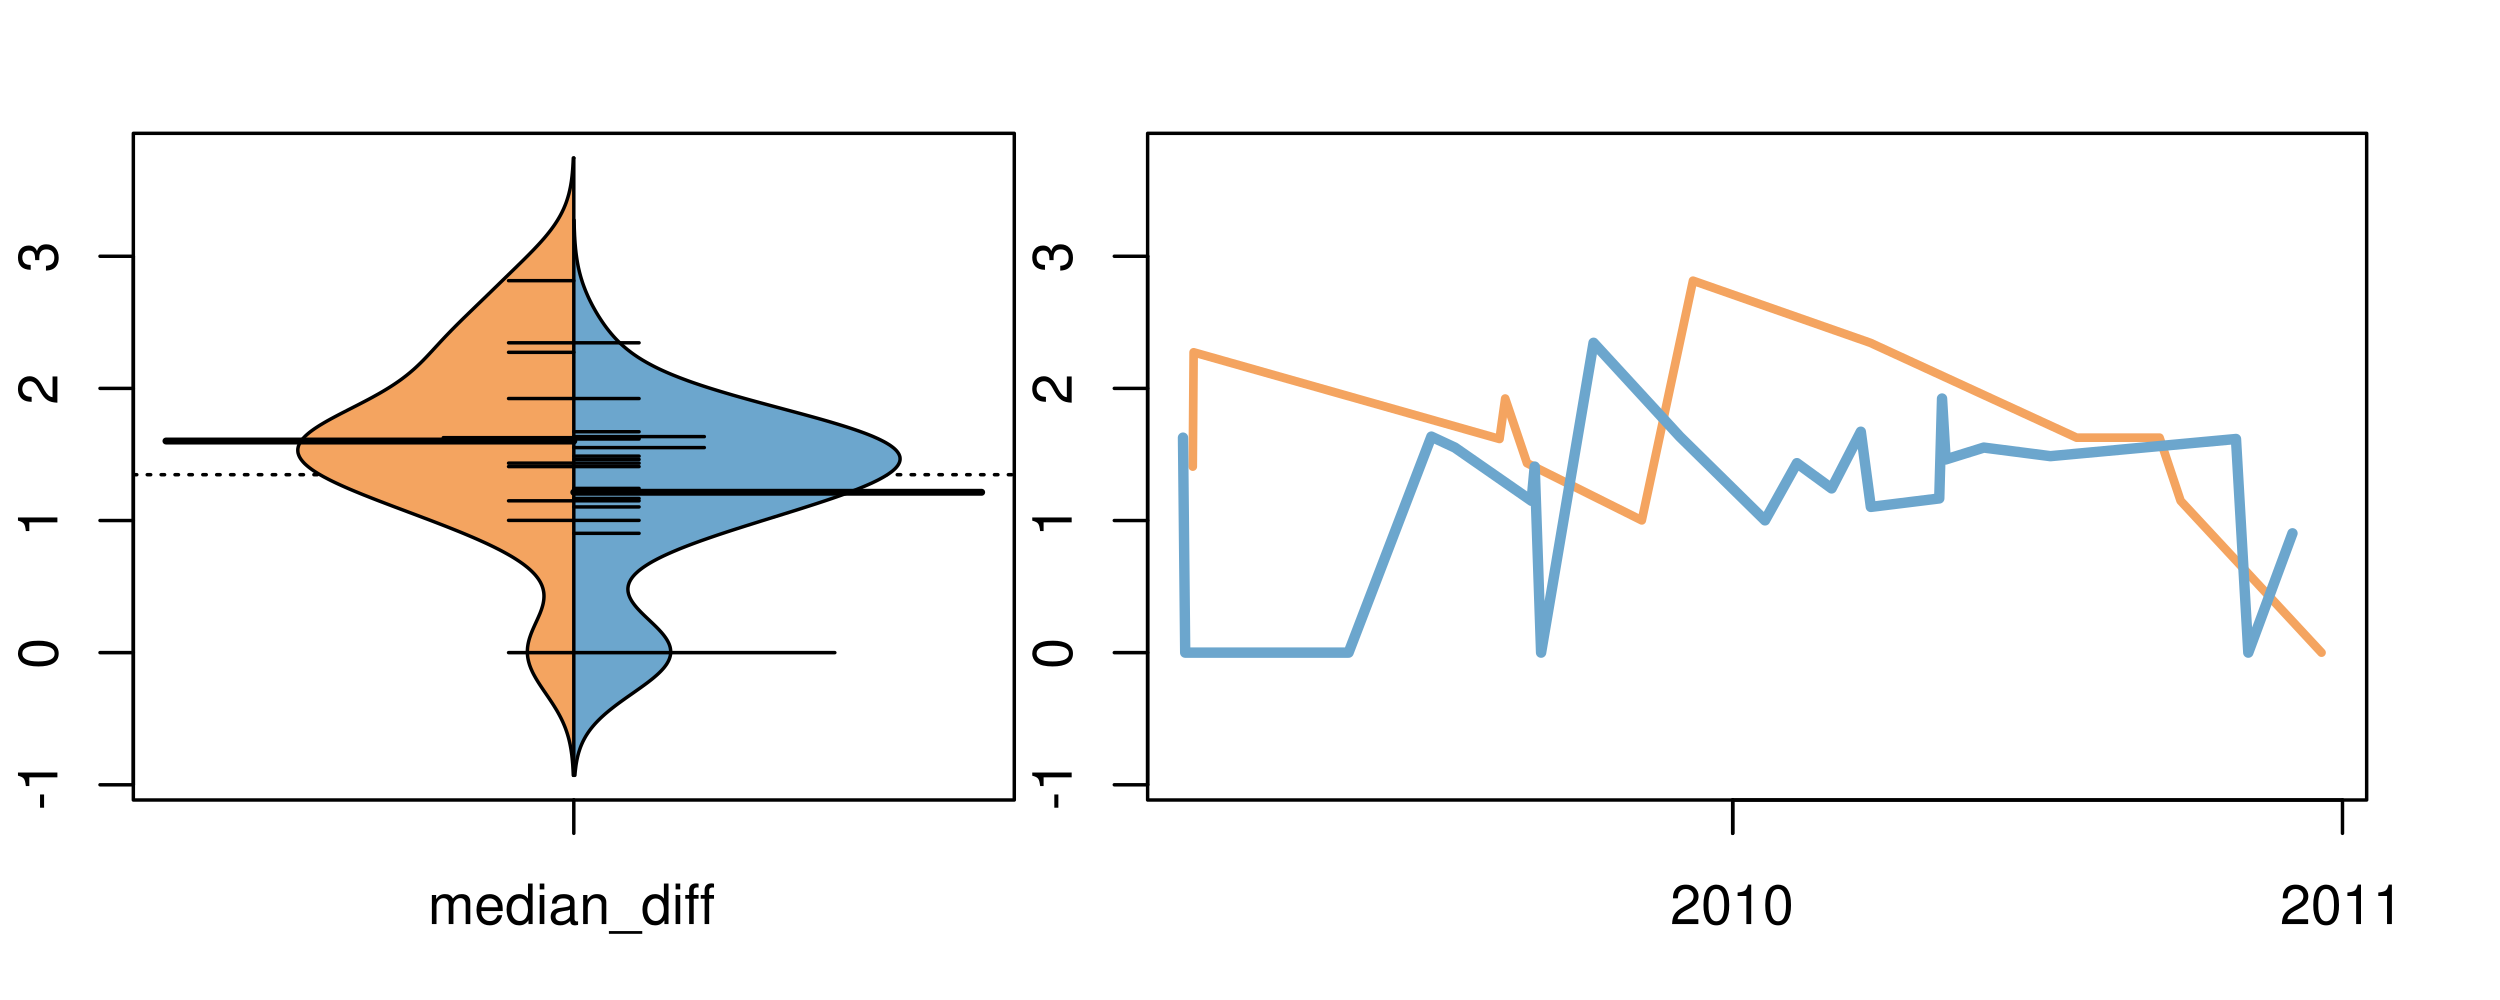 <?xml version="1.0" encoding="UTF-8"?>
<svg xmlns="http://www.w3.org/2000/svg" xmlns:xlink="http://www.w3.org/1999/xlink" width="540pt" height="216pt" viewBox="0 0 540 216" version="1.1">
<defs>
<g>
<symbol overflow="visible" id="glyph0-0">
<path style="stroke:none;" d="M -3.75 -3.406 L -3.75 -0.547 L -2.875 -0.547 L -2.875 -3.406 Z M -3.75 -3.406 "/>
</symbol>
<symbol overflow="visible" id="glyph0-1">
<path style="stroke:none;" d="M -6.062 -3.109 L 0 -3.109 L 0 -4.156 L -8.516 -4.156 L -8.516 -3.469 C -7.203 -3.094 -7.016 -2.859 -6.812 -1.219 L -6.062 -1.219 Z M -6.062 -3.109 "/>
</symbol>
<symbol overflow="visible" id="glyph0-2">
<path style="stroke:none;" d="M -8.516 -3.297 C -8.516 -2.516 -8.156 -1.781 -7.578 -1.344 C -6.828 -0.797 -5.688 -0.516 -4.109 -0.516 C -1.25 -0.516 0.281 -1.469 0.281 -3.297 C 0.281 -5.094 -1.25 -6.078 -4.047 -6.078 C -5.703 -6.078 -6.797 -5.812 -7.578 -5.25 C -8.172 -4.812 -8.516 -4.109 -8.516 -3.297 Z M -7.578 -3.297 C -7.578 -4.438 -6.422 -5 -4.141 -5 C -1.734 -5 -0.594 -4.453 -0.594 -3.281 C -0.594 -2.156 -1.781 -1.594 -4.109 -1.594 C -6.438 -1.594 -7.578 -2.156 -7.578 -3.297 Z M -7.578 -3.297 "/>
</symbol>
<symbol overflow="visible" id="glyph0-3">
<path style="stroke:none;" d="M -1.047 -6.078 L -1.047 -1.594 C -1.734 -1.703 -2.188 -2.094 -2.797 -3.125 L -3.438 -4.328 C -4.094 -5.516 -4.969 -6.125 -6.016 -6.125 C -6.719 -6.125 -7.375 -5.844 -7.844 -5.344 C -8.297 -4.844 -8.516 -4.219 -8.516 -3.406 C -8.516 -2.328 -8.125 -1.531 -7.406 -1.062 C -6.953 -0.75 -6.422 -0.625 -5.562 -0.594 L -5.562 -1.656 C -6.125 -1.688 -6.484 -1.766 -6.75 -1.906 C -7.266 -2.188 -7.578 -2.734 -7.578 -3.375 C -7.578 -4.328 -6.906 -5.047 -5.984 -5.047 C -5.312 -5.047 -4.734 -4.656 -4.312 -3.906 L -3.688 -2.797 C -2.672 -1.016 -1.875 -0.5 0 -0.406 L 0 -6.078 Z M -1.047 -6.078 "/>
</symbol>
<symbol overflow="visible" id="glyph0-4">
<path style="stroke:none;" d="M -3.906 -2.656 L -3.906 -3.234 C -3.906 -4.391 -3.391 -4.984 -2.359 -4.984 C -1.297 -4.984 -0.656 -4.328 -0.656 -3.234 C -0.656 -2.078 -1.234 -1.516 -2.469 -1.438 L -2.469 -0.391 C -1.781 -0.438 -1.344 -0.547 -0.953 -0.75 C -0.141 -1.188 0.281 -2.031 0.281 -3.188 C 0.281 -4.938 -0.766 -6.078 -2.375 -6.078 C -3.453 -6.078 -4.062 -5.656 -4.406 -4.625 C -4.719 -5.422 -5.312 -5.812 -6.172 -5.812 C -7.625 -5.812 -8.516 -4.844 -8.516 -3.234 C -8.516 -1.516 -7.578 -0.594 -5.766 -0.562 L -5.766 -1.625 C -6.281 -1.625 -6.562 -1.688 -6.828 -1.812 C -7.297 -2.047 -7.578 -2.578 -7.578 -3.234 C -7.578 -4.172 -7.031 -4.734 -6.125 -4.734 C -5.531 -4.734 -5.172 -4.531 -4.984 -4.062 C -4.859 -3.766 -4.812 -3.391 -4.797 -2.656 Z M -3.906 -2.656 "/>
</symbol>
<symbol overflow="visible" id="glyph0-5">
<path style="stroke:none;" d="M -8.75 -5.938 L -8.75 -4.938 L -5.5 -4.938 C -6.125 -4.531 -6.469 -3.859 -6.469 -3.016 C -6.469 -1.375 -5.156 -0.312 -3.156 -0.312 C -1.031 -0.312 0.281 -1.359 0.281 -3.047 C 0.281 -3.906 -0.047 -4.516 -0.828 -5.047 L 0 -5.047 L 0 -5.938 Z M -5.531 -3.188 C -5.531 -4.266 -4.578 -4.938 -3.078 -4.938 C -1.625 -4.938 -0.656 -4.25 -0.656 -3.188 C -0.656 -2.094 -1.625 -1.359 -3.094 -1.359 C -4.562 -1.359 -5.531 -2.094 -5.531 -3.188 Z M -5.531 -3.188 "/>
</symbol>
<symbol overflow="visible" id="glyph0-6">
<path style="stroke:none;" d="M -6.281 -3.094 L -6.281 -2.047 L -7.266 -2.047 C -7.688 -2.047 -7.906 -2.297 -7.906 -2.75 C -7.906 -2.828 -7.906 -2.875 -7.891 -3.094 L -8.719 -3.094 C -8.766 -2.875 -8.781 -2.734 -8.781 -2.531 C -8.781 -1.609 -8.25 -1.062 -7.359 -1.062 L -6.281 -1.062 L -6.281 -0.219 L -5.469 -0.219 L -5.469 -1.062 L 0 -1.062 L 0 -2.047 L -5.469 -2.047 L -5.469 -3.094 Z M -6.281 -3.094 "/>
</symbol>
<symbol overflow="visible" id="glyph0-7">
<path style="stroke:none;" d="M 1.516 -6.938 L 1.516 0.266 L 2.109 0.266 L 2.109 -6.938 Z M 1.516 -6.938 "/>
</symbol>
<symbol overflow="visible" id="glyph0-8">
<path style="stroke:none;" d="M -6.469 -3.266 C -6.469 -1.5 -5.203 -0.438 -3.094 -0.438 C -0.984 -0.438 0.281 -1.484 0.281 -3.281 C 0.281 -5.047 -0.984 -6.125 -3.047 -6.125 C -5.219 -6.125 -6.469 -5.078 -6.469 -3.266 Z M -5.547 -3.281 C -5.547 -4.406 -4.625 -5.078 -3.062 -5.078 C -1.578 -5.078 -0.641 -4.375 -0.641 -3.281 C -0.641 -2.156 -1.578 -1.469 -3.094 -1.469 C -4.609 -1.469 -5.547 -2.156 -5.547 -3.281 Z M -5.547 -3.281 "/>
</symbol>
<symbol overflow="visible" id="glyph0-9">
<path style="stroke:none;" d="M -8.75 -1.828 L -8.75 -0.812 L 0 -0.812 L 0 -1.828 Z M -8.75 -1.828 "/>
</symbol>
<symbol overflow="visible" id="glyph0-10">
<path style="stroke:none;" d="M -1.25 -2.297 L -1.25 -1.047 L 0 -1.047 L 0 -2.297 Z M -1.25 -2.297 "/>
</symbol>
<symbol overflow="visible" id="glyph0-11">
<path style="stroke:none;" d="M 0 -3.422 L -6.281 -5.828 L -6.281 -4.703 L -1.188 -2.922 L -6.281 -1.25 L -6.281 -0.125 L 0 -2.328 Z M 0 -3.422 "/>
</symbol>
<symbol overflow="visible" id="glyph0-12">
<path style="stroke:none;" d="M -0.594 -6.422 C -0.562 -6.312 -0.562 -6.266 -0.562 -6.203 C -0.562 -5.859 -0.75 -5.656 -1.062 -5.656 L -4.75 -5.656 C -5.875 -5.656 -6.469 -4.844 -6.469 -3.297 C -6.469 -2.391 -6.203 -1.625 -5.734 -1.219 C -5.406 -0.922 -5.047 -0.797 -4.422 -0.781 L -4.422 -1.781 C -5.203 -1.875 -5.547 -2.328 -5.547 -3.266 C -5.547 -4.156 -5.203 -4.672 -4.609 -4.672 L -4.344 -4.672 C -3.922 -4.672 -3.75 -4.422 -3.641 -3.625 C -3.469 -2.203 -3.422 -1.984 -3.266 -1.609 C -2.969 -0.875 -2.406 -0.5 -1.578 -0.5 C -0.438 -0.5 0.281 -1.297 0.281 -2.562 C 0.281 -3.359 0 -4 -0.641 -4.703 C -0.016 -4.781 0.281 -5.094 0.281 -5.734 C 0.281 -5.938 0.25 -6.094 0.172 -6.422 Z M -1.984 -4.672 C -1.641 -4.672 -1.438 -4.578 -1.156 -4.266 C -0.797 -3.859 -0.594 -3.375 -0.594 -2.781 C -0.594 -2 -0.969 -1.547 -1.609 -1.547 C -2.266 -1.547 -2.609 -1.984 -2.766 -3.062 C -2.906 -4.109 -2.953 -4.328 -3.109 -4.672 Z M -1.984 -4.672 "/>
</symbol>
<symbol overflow="visible" id="glyph0-13">
<path style="stroke:none;" d="M 0 -5.781 L -6.281 -5.781 L -6.281 -4.781 L -2.719 -4.781 C -1.438 -4.781 -0.594 -4.109 -0.594 -3.078 C -0.594 -2.281 -1.078 -1.781 -1.844 -1.781 L -6.281 -1.781 L -6.281 -0.781 L -1.438 -0.781 C -0.391 -0.781 0.281 -1.562 0.281 -2.781 C 0.281 -3.703 -0.047 -4.297 -0.875 -4.891 L 0 -4.891 Z M 0 -5.781 "/>
</symbol>
<symbol overflow="visible" id="glyph0-14">
<path style="stroke:none;" d="M -2.812 -6.156 C -3.766 -6.156 -4.344 -6.078 -4.812 -5.906 C -5.844 -5.5 -6.469 -4.531 -6.469 -3.359 C -6.469 -1.609 -5.125 -0.484 -3.062 -0.484 C -1 -0.484 0.281 -1.578 0.281 -3.344 C 0.281 -4.781 -0.547 -5.766 -1.906 -6.031 L -1.906 -5.016 C -1.078 -4.734 -0.641 -4.172 -0.641 -3.375 C -0.641 -2.734 -0.938 -2.203 -1.469 -1.859 C -1.828 -1.625 -2.188 -1.531 -2.812 -1.531 Z M -3.625 -1.547 C -4.781 -1.625 -5.547 -2.344 -5.547 -3.344 C -5.547 -4.328 -4.734 -5.094 -3.703 -5.094 C -3.672 -5.094 -3.641 -5.094 -3.625 -5.078 Z M -3.625 -1.547 "/>
</symbol>
<symbol overflow="visible" id="glyph1-0">
<path style="stroke:none;" d="M 0.844 -6.281 L 0.844 0 L 1.844 0 L 1.844 -3.953 C 1.844 -4.859 2.516 -5.594 3.328 -5.594 C 4.062 -5.594 4.484 -5.141 4.484 -4.328 L 4.484 0 L 5.5 0 L 5.5 -3.953 C 5.5 -4.859 6.156 -5.594 6.969 -5.594 C 7.703 -5.594 8.141 -5.125 8.141 -4.328 L 8.141 0 L 9.141 0 L 9.141 -4.719 C 9.141 -5.844 8.5 -6.469 7.312 -6.469 C 6.484 -6.469 5.969 -6.219 5.391 -5.516 C 5.016 -6.188 4.516 -6.469 3.703 -6.469 C 2.859 -6.469 2.297 -6.156 1.766 -5.406 L 1.766 -6.281 Z M 0.844 -6.281 "/>
</symbol>
<symbol overflow="visible" id="glyph1-1">
<path style="stroke:none;" d="M 6.156 -2.812 C 6.156 -3.766 6.078 -4.344 5.906 -4.812 C 5.5 -5.844 4.531 -6.469 3.359 -6.469 C 1.609 -6.469 0.484 -5.125 0.484 -3.062 C 0.484 -1 1.578 0.281 3.344 0.281 C 4.781 0.281 5.766 -0.547 6.031 -1.906 L 5.016 -1.906 C 4.734 -1.078 4.172 -0.641 3.375 -0.641 C 2.734 -0.641 2.203 -0.938 1.859 -1.469 C 1.625 -1.828 1.531 -2.188 1.531 -2.812 Z M 1.547 -3.625 C 1.625 -4.781 2.344 -5.547 3.344 -5.547 C 4.328 -5.547 5.094 -4.734 5.094 -3.703 C 5.094 -3.672 5.094 -3.641 5.078 -3.625 Z M 1.547 -3.625 "/>
</symbol>
<symbol overflow="visible" id="glyph1-2">
<path style="stroke:none;" d="M 5.938 -8.75 L 4.938 -8.75 L 4.938 -5.5 C 4.531 -6.125 3.859 -6.469 3.016 -6.469 C 1.375 -6.469 0.312 -5.156 0.312 -3.156 C 0.312 -1.031 1.359 0.281 3.047 0.281 C 3.906 0.281 4.516 -0.047 5.047 -0.828 L 5.047 0 L 5.938 0 Z M 3.188 -5.531 C 4.266 -5.531 4.938 -4.578 4.938 -3.078 C 4.938 -1.625 4.25 -0.656 3.188 -0.656 C 2.094 -0.656 1.359 -1.625 1.359 -3.094 C 1.359 -4.562 2.094 -5.531 3.188 -5.531 Z M 3.188 -5.531 "/>
</symbol>
<symbol overflow="visible" id="glyph1-3">
<path style="stroke:none;" d="M 1.797 -6.281 L 0.797 -6.281 L 0.797 0 L 1.797 0 Z M 1.797 -8.75 L 0.797 -8.75 L 0.797 -7.484 L 1.797 -7.484 Z M 1.797 -8.75 "/>
</symbol>
<symbol overflow="visible" id="glyph1-4">
<path style="stroke:none;" d="M 6.422 -0.594 C 6.312 -0.562 6.266 -0.562 6.203 -0.562 C 5.859 -0.562 5.656 -0.75 5.656 -1.062 L 5.656 -4.75 C 5.656 -5.875 4.844 -6.469 3.297 -6.469 C 2.391 -6.469 1.625 -6.203 1.219 -5.734 C 0.922 -5.406 0.797 -5.047 0.781 -4.422 L 1.781 -4.422 C 1.875 -5.203 2.328 -5.547 3.266 -5.547 C 4.156 -5.547 4.672 -5.203 4.672 -4.609 L 4.672 -4.344 C 4.672 -3.922 4.422 -3.75 3.625 -3.641 C 2.203 -3.469 1.984 -3.422 1.609 -3.266 C 0.875 -2.969 0.5 -2.406 0.5 -1.578 C 0.5 -0.438 1.297 0.281 2.562 0.281 C 3.359 0.281 4 0 4.703 -0.641 C 4.781 -0.016 5.094 0.281 5.734 0.281 C 5.938 0.281 6.094 0.25 6.422 0.172 Z M 4.672 -1.984 C 4.672 -1.641 4.578 -1.438 4.266 -1.156 C 3.859 -0.797 3.375 -0.594 2.781 -0.594 C 2 -0.594 1.547 -0.969 1.547 -1.609 C 1.547 -2.266 1.984 -2.609 3.062 -2.766 C 4.109 -2.906 4.328 -2.953 4.672 -3.109 Z M 4.672 -1.984 "/>
</symbol>
<symbol overflow="visible" id="glyph1-5">
<path style="stroke:none;" d="M 0.844 -6.281 L 0.844 0 L 1.844 0 L 1.844 -3.469 C 1.844 -4.75 2.516 -5.594 3.547 -5.594 C 4.344 -5.594 4.844 -5.109 4.844 -4.359 L 4.844 0 L 5.844 0 L 5.844 -4.75 C 5.844 -5.797 5.062 -6.469 3.859 -6.469 C 2.922 -6.469 2.312 -6.109 1.766 -5.234 L 1.766 -6.281 Z M 0.844 -6.281 "/>
</symbol>
<symbol overflow="visible" id="glyph1-6">
<path style="stroke:none;" d="M 6.938 1.516 L -0.266 1.516 L -0.266 2.109 L 6.938 2.109 Z M 6.938 1.516 "/>
</symbol>
<symbol overflow="visible" id="glyph1-7">
<path style="stroke:none;" d="M 3.094 -6.281 L 2.047 -6.281 L 2.047 -7.266 C 2.047 -7.688 2.297 -7.906 2.75 -7.906 C 2.828 -7.906 2.875 -7.906 3.094 -7.891 L 3.094 -8.719 C 2.875 -8.766 2.734 -8.781 2.531 -8.781 C 1.609 -8.781 1.062 -8.25 1.062 -7.359 L 1.062 -6.281 L 0.219 -6.281 L 0.219 -5.469 L 1.062 -5.469 L 1.062 0 L 2.047 0 L 2.047 -5.469 L 3.094 -5.469 Z M 3.094 -6.281 "/>
</symbol>
<symbol overflow="visible" id="glyph1-8">
<path style="stroke:none;" d="M 6.078 -1.047 L 1.594 -1.047 C 1.703 -1.734 2.094 -2.188 3.125 -2.797 L 4.328 -3.438 C 5.516 -4.094 6.125 -4.969 6.125 -6.016 C 6.125 -6.719 5.844 -7.375 5.344 -7.844 C 4.844 -8.297 4.219 -8.516 3.406 -8.516 C 2.328 -8.516 1.531 -8.125 1.062 -7.406 C 0.75 -6.953 0.625 -6.422 0.594 -5.562 L 1.656 -5.562 C 1.688 -6.125 1.766 -6.484 1.906 -6.75 C 2.188 -7.266 2.734 -7.578 3.375 -7.578 C 4.328 -7.578 5.047 -6.906 5.047 -5.984 C 5.047 -5.312 4.656 -4.734 3.906 -4.312 L 2.797 -3.688 C 1.016 -2.672 0.5 -1.875 0.406 0 L 6.078 0 Z M 6.078 -1.047 "/>
</symbol>
<symbol overflow="visible" id="glyph1-9">
<path style="stroke:none;" d="M 3.297 -8.516 C 2.516 -8.516 1.781 -8.156 1.344 -7.578 C 0.797 -6.828 0.516 -5.688 0.516 -4.109 C 0.516 -1.25 1.469 0.281 3.297 0.281 C 5.094 0.281 6.078 -1.25 6.078 -4.047 C 6.078 -5.703 5.812 -6.797 5.25 -7.578 C 4.812 -8.172 4.109 -8.516 3.297 -8.516 Z M 3.297 -7.578 C 4.438 -7.578 5 -6.422 5 -4.141 C 5 -1.734 4.453 -0.594 3.281 -0.594 C 2.156 -0.594 1.594 -1.781 1.594 -4.109 C 1.594 -6.438 2.156 -7.578 3.297 -7.578 Z M 3.297 -7.578 "/>
</symbol>
<symbol overflow="visible" id="glyph1-10">
<path style="stroke:none;" d="M 3.109 -6.062 L 3.109 0 L 4.156 0 L 4.156 -8.516 L 3.469 -8.516 C 3.094 -7.203 2.859 -7.016 1.219 -6.812 L 1.219 -6.062 Z M 3.109 -6.062 "/>
</symbol>
</g>
<clipPath id="clip1">
  <path d="M 28.801 28.801 L 220.086 28.801 L 220.086 173.801 L 28.801 173.801 Z M 28.801 28.801 "/>
</clipPath>
<clipPath id="clip2">
  <path d="M 247.887 28.801 L 512.199 28.801 L 512.199 173.801 L 247.887 173.801 Z M 247.887 28.801 "/>
</clipPath>
<clipPath id="clip3">
  <path d="M 233.484 14.398 L 526.598 14.398 L 526.598 188.199 L 233.484 188.199 Z M 233.484 14.398 "/>
</clipPath>
<clipPath id="clip4">
  <path d="M 247.887 28.801 L 512.199 28.801 L 512.199 173.801 L 247.887 173.801 Z M 247.887 28.801 "/>
</clipPath>
</defs>
<g id="surface1101">
<path style="fill:none;stroke-width:0.75;stroke-linecap:round;stroke-linejoin:round;stroke:rgb(0%,0%,0%);stroke-opacity:1;stroke-miterlimit:10;" d="M 28.801 172.801 L 219.086 172.801 L 219.086 28.801 L 28.801 28.801 L 28.801 172.801 "/>
<path style="fill:none;stroke-width:0.75;stroke-linecap:round;stroke-linejoin:round;stroke:rgb(0%,0%,0%);stroke-opacity:1;stroke-miterlimit:10;" d="M 28.801 169.512 L 28.801 55.348 "/>
<path style="fill:none;stroke-width:0.75;stroke-linecap:round;stroke-linejoin:round;stroke:rgb(0%,0%,0%);stroke-opacity:1;stroke-miterlimit:10;" d="M 28.801 169.512 L 21.602 169.512 "/>
<path style="fill:none;stroke-width:0.75;stroke-linecap:round;stroke-linejoin:round;stroke:rgb(0%,0%,0%);stroke-opacity:1;stroke-miterlimit:10;" d="M 28.801 140.969 L 21.602 140.969 "/>
<path style="fill:none;stroke-width:0.75;stroke-linecap:round;stroke-linejoin:round;stroke:rgb(0%,0%,0%);stroke-opacity:1;stroke-miterlimit:10;" d="M 28.801 112.43 L 21.602 112.43 "/>
<path style="fill:none;stroke-width:0.75;stroke-linecap:round;stroke-linejoin:round;stroke:rgb(0%,0%,0%);stroke-opacity:1;stroke-miterlimit:10;" d="M 28.801 83.891 L 21.602 83.891 "/>
<path style="fill:none;stroke-width:0.75;stroke-linecap:round;stroke-linejoin:round;stroke:rgb(0%,0%,0%);stroke-opacity:1;stroke-miterlimit:10;" d="M 28.801 55.348 L 21.602 55.348 "/>
<g style="fill:rgb(0%,0%,0%);fill-opacity:1;">
  <use xlink:href="#glyph0-0" x="12.396" y="175.012"/>
  <use xlink:href="#glyph0-1" x="12.396" y="171.016"/>
</g>
<g style="fill:rgb(0%,0%,0%);fill-opacity:1;">
  <use xlink:href="#glyph0-2" x="12.396" y="144.469"/>
</g>
<g style="fill:rgb(0%,0%,0%);fill-opacity:1;">
  <use xlink:href="#glyph0-1" x="12.396" y="115.93"/>
</g>
<g style="fill:rgb(0%,0%,0%);fill-opacity:1;">
  <use xlink:href="#glyph0-3" x="12.396" y="87.391"/>
</g>
<g style="fill:rgb(0%,0%,0%);fill-opacity:1;">
  <use xlink:href="#glyph0-4" x="12.396" y="58.848"/>
</g>
<path style="fill:none;stroke-width:0.75;stroke-linecap:round;stroke-linejoin:round;stroke:rgb(0%,0%,0%);stroke-opacity:1;stroke-miterlimit:10;" d="M 123.941 172.801 L 123.941 172.801 "/>
<path style="fill:none;stroke-width:0.75;stroke-linecap:round;stroke-linejoin:round;stroke:rgb(0%,0%,0%);stroke-opacity:1;stroke-miterlimit:10;" d="M 123.941 172.801 L 123.941 180 "/>
<g style="fill:rgb(0%,0%,0%);fill-opacity:1;">
  <use xlink:href="#glyph1-0" x="92.441" y="199.596"/>
  <use xlink:href="#glyph1-1" x="102.438" y="199.596"/>
  <use xlink:href="#glyph1-2" x="109.109" y="199.596"/>
  <use xlink:href="#glyph1-3" x="115.781" y="199.596"/>
  <use xlink:href="#glyph1-4" x="118.445" y="199.596"/>
  <use xlink:href="#glyph1-5" x="125.117" y="199.596"/>
  <use xlink:href="#glyph1-6" x="131.789" y="199.596"/>
  <use xlink:href="#glyph1-2" x="138.461" y="199.596"/>
  <use xlink:href="#glyph1-3" x="145.133" y="199.596"/>
  <use xlink:href="#glyph1-7" x="147.797" y="199.596"/>
  <use xlink:href="#glyph1-7" x="151.133" y="199.596"/>
</g>
<g clip-path="url(#clip1)" clip-rule="nonzero">
<path style="fill:none;stroke-width:0.75;stroke-linecap:round;stroke-linejoin:round;stroke:rgb(0%,0%,0%);stroke-opacity:1;stroke-dasharray:0.75,2.25;stroke-miterlimit:10;" d="M 28.801 102.535 L 219.086 102.535 "/>
<path style=" stroke:none;fill-rule:nonzero;fill:rgb(95.686%,64.314%,37.647%);fill-opacity:1;" d="M 123.941 34.133 L 123.832 34.133 L 123.797 34.918 L 123.785 35.176 L 123.738 35.961 L 123.719 36.223 L 123.703 36.48 L 123.684 36.742 L 123.637 37.266 L 123.613 37.523 L 123.559 38.047 L 123.496 38.57 L 123.461 38.828 L 123.426 39.09 L 123.387 39.352 L 123.301 39.875 L 123.254 40.133 L 123.207 40.395 L 123.043 41.18 L 122.98 41.438 L 122.918 41.699 L 122.852 41.961 L 122.703 42.484 L 122.625 42.742 L 122.543 43.004 L 122.371 43.527 L 122.277 43.789 L 122.18 44.047 L 122.078 44.309 L 121.859 44.832 L 121.746 45.094 L 121.625 45.352 L 121.375 45.875 L 121.102 46.398 L 120.961 46.656 L 120.812 46.918 L 120.66 47.18 L 120.504 47.441 L 120.344 47.703 L 120.176 47.961 L 120.008 48.223 L 119.832 48.484 L 119.652 48.746 L 119.465 49.008 L 119.277 49.266 L 119.086 49.527 L 118.887 49.789 L 118.48 50.312 L 118.27 50.57 L 117.84 51.094 L 117.395 51.617 L 117.164 51.875 L 116.934 52.137 L 116.699 52.398 L 116.461 52.66 L 116.219 52.922 L 115.977 53.18 L 115.484 53.703 L 115.234 53.965 L 114.98 54.227 L 114.727 54.484 L 114.473 54.746 L 114.215 55.008 L 113.172 56.051 L 112.641 56.574 L 112.379 56.832 L 112.109 57.094 L 111.312 57.879 L 111.043 58.137 L 110.777 58.398 L 110.238 58.922 L 109.973 59.184 L 109.703 59.441 L 109.434 59.703 L 109.168 59.965 L 108.629 60.488 L 108.363 60.746 L 107.824 61.27 L 107.559 61.531 L 107.289 61.793 L 107.02 62.051 L 106.754 62.312 L 105.945 63.098 L 105.68 63.355 L 104.602 64.402 L 104.332 64.66 L 103.793 65.184 L 103.52 65.445 L 103.25 65.707 L 102.98 65.965 L 101.902 67.012 L 101.633 67.27 L 100.555 68.316 L 100.289 68.574 L 100.023 68.836 L 99.754 69.098 L 99.492 69.359 L 99.227 69.621 L 98.965 69.879 L 98.441 70.402 L 97.926 70.926 L 97.668 71.184 L 97.41 71.445 L 97.16 71.707 L 96.906 71.969 L 96.656 72.23 L 96.406 72.488 L 96.156 72.75 L 95.664 73.273 L 95.422 73.531 L 95.176 73.793 L 94.934 74.055 L 94.695 74.316 L 94.453 74.578 L 94.211 74.836 L 93.973 75.098 L 93.73 75.359 L 93.492 75.621 L 93.25 75.883 L 93.008 76.141 L 92.766 76.402 L 92.027 77.188 L 91.777 77.445 L 91.523 77.707 L 91.266 77.969 L 91.004 78.23 L 90.738 78.492 L 90.469 78.75 L 90.195 79.012 L 89.918 79.273 L 89.633 79.535 L 89.344 79.797 L 89.043 80.055 L 88.742 80.316 L 88.43 80.578 L 88.109 80.84 L 87.785 81.102 L 87.453 81.359 L 87.109 81.621 L 86.762 81.883 L 86.398 82.145 L 86.031 82.406 L 85.656 82.664 L 85.27 82.926 L 84.875 83.188 L 84.473 83.449 L 84.059 83.711 L 83.641 83.969 L 83.211 84.23 L 82.77 84.492 L 82.324 84.754 L 81.871 85.016 L 81.41 85.273 L 80.465 85.797 L 79.98 86.059 L 79.492 86.32 L 79 86.578 L 78.5 86.84 L 77.492 87.363 L 76.984 87.625 L 76.473 87.883 L 74.938 88.668 L 74.43 88.93 L 73.922 89.188 L 73.418 89.449 L 72.918 89.711 L 72.422 89.973 L 71.934 90.234 L 71.453 90.492 L 70.98 90.754 L 70.512 91.016 L 70.062 91.277 L 69.621 91.539 L 69.188 91.797 L 68.77 92.059 L 68.367 92.32 L 67.973 92.582 L 67.605 92.84 L 67.246 93.102 L 66.902 93.363 L 66.586 93.625 L 66.281 93.887 L 65.996 94.145 L 65.738 94.406 L 65.492 94.668 L 65.27 94.93 L 65.074 95.191 L 64.895 95.449 L 64.742 95.711 L 64.613 95.973 L 64.504 96.234 L 64.426 96.496 L 64.367 96.754 L 64.328 97.016 L 64.324 97.277 L 64.34 97.539 L 64.371 97.801 L 64.441 98.059 L 64.531 98.32 L 64.641 98.582 L 64.781 98.844 L 64.941 99.105 L 65.125 99.363 L 65.336 99.625 L 65.566 99.887 L 65.816 100.148 L 66.098 100.41 L 66.395 100.668 L 66.715 100.93 L 67.059 101.191 L 67.414 101.453 L 67.797 101.715 L 68.199 101.973 L 68.613 102.234 L 69.055 102.496 L 69.508 102.758 L 69.977 103.02 L 70.469 103.277 L 70.969 103.539 L 71.484 103.801 L 72.02 104.062 L 72.566 104.324 L 73.121 104.582 L 73.695 104.844 L 74.277 105.105 L 74.871 105.367 L 75.477 105.629 L 76.09 105.887 L 76.711 106.148 L 77.984 106.672 L 78.633 106.934 L 79.285 107.191 L 79.945 107.453 L 80.609 107.715 L 81.281 107.977 L 81.957 108.238 L 82.637 108.496 L 83.32 108.758 L 84.695 109.281 L 85.387 109.543 L 86.078 109.801 L 87.469 110.324 L 88.16 110.586 L 88.855 110.844 L 90.246 111.367 L 90.938 111.629 L 91.625 111.891 L 92.316 112.148 L 93.684 112.672 L 94.363 112.934 L 95.035 113.195 L 95.707 113.453 L 96.375 113.715 L 97.039 113.977 L 97.695 114.238 L 98.348 114.5 L 98.992 114.758 L 99.633 115.02 L 100.266 115.281 L 100.891 115.543 L 101.508 115.805 L 102.117 116.062 L 102.719 116.324 L 103.316 116.586 L 103.898 116.848 L 104.477 117.109 L 105.043 117.367 L 105.598 117.629 L 106.145 117.891 L 106.684 118.152 L 107.723 118.672 L 108.227 118.934 L 108.715 119.195 L 109.195 119.457 L 109.664 119.719 L 110.117 119.977 L 110.562 120.238 L 110.992 120.5 L 111.41 120.762 L 111.812 121.023 L 112.203 121.281 L 112.578 121.543 L 112.945 121.805 L 113.293 122.066 L 113.625 122.328 L 113.949 122.586 L 114.254 122.848 L 114.547 123.109 L 114.828 123.371 L 115.09 123.633 L 115.34 123.891 L 115.578 124.152 L 115.797 124.414 L 116.004 124.676 L 116.199 124.938 L 116.375 125.195 L 116.539 125.457 L 116.695 125.719 L 116.828 125.98 L 116.953 126.242 L 117.066 126.5 L 117.16 126.762 L 117.246 127.023 L 117.316 127.285 L 117.375 127.547 L 117.426 127.805 L 117.461 128.066 L 117.484 128.328 L 117.496 128.59 L 117.5 128.848 L 117.488 129.109 L 117.473 129.371 L 117.445 129.633 L 117.406 129.895 L 117.363 130.152 L 117.309 130.414 L 117.246 130.676 L 117.176 130.938 L 117.098 131.199 L 117.016 131.457 L 116.93 131.719 L 116.734 132.242 L 116.633 132.504 L 116.523 132.762 L 116.297 133.285 L 116.062 133.809 L 115.945 134.066 L 115.582 134.852 L 115.465 135.113 L 115.348 135.371 L 115.23 135.633 L 115.004 136.156 L 114.898 136.418 L 114.793 136.676 L 114.691 136.938 L 114.598 137.199 L 114.418 137.723 L 114.34 137.98 L 114.266 138.242 L 114.199 138.504 L 114.137 138.766 L 114.082 139.027 L 114.035 139.285 L 113.996 139.547 L 113.961 139.809 L 113.938 140.07 L 113.922 140.332 L 113.91 140.59 L 113.91 140.852 L 113.918 141.113 L 113.93 141.375 L 113.953 141.637 L 113.984 141.895 L 114.023 142.156 L 114.07 142.418 L 114.188 142.941 L 114.262 143.199 L 114.34 143.461 L 114.422 143.723 L 114.617 144.246 L 114.723 144.504 L 114.957 145.027 L 115.082 145.289 L 115.215 145.551 L 115.352 145.809 L 115.641 146.332 L 115.793 146.594 L 115.949 146.852 L 116.27 147.375 L 116.605 147.898 L 116.777 148.156 L 116.949 148.418 L 117.477 149.203 L 117.656 149.461 L 117.836 149.723 L 118.012 149.984 L 118.371 150.508 L 118.547 150.766 L 118.898 151.289 L 119.242 151.812 L 119.41 152.07 L 119.578 152.332 L 119.742 152.594 L 120.062 153.117 L 120.219 153.375 L 120.371 153.637 L 120.52 153.898 L 120.809 154.422 L 120.945 154.68 L 121.082 154.941 L 121.215 155.203 L 121.465 155.727 L 121.586 155.984 L 121.812 156.508 L 121.922 156.77 L 122.027 157.031 L 122.129 157.289 L 122.316 157.812 L 122.406 158.074 L 122.492 158.336 L 122.574 158.594 L 122.73 159.117 L 122.871 159.641 L 122.934 159.898 L 122.996 160.16 L 123.113 160.684 L 123.164 160.945 L 123.215 161.203 L 123.309 161.727 L 123.352 161.988 L 123.391 162.25 L 123.43 162.508 L 123.5 163.031 L 123.531 163.293 L 123.559 163.555 L 123.59 163.812 L 123.613 164.074 L 123.641 164.336 L 123.66 164.598 L 123.684 164.855 L 123.723 165.379 L 123.754 165.902 L 123.77 166.16 L 123.785 166.422 L 123.82 167.207 L 123.832 167.465 L 123.941 167.465 Z M 123.941 34.133 "/>
<path style="fill:none;stroke-width:0.75;stroke-linecap:round;stroke-linejoin:round;stroke:rgb(0%,0%,0%);stroke-opacity:1;stroke-miterlimit:10;" d="M 123.941 34.133 L 123.832 34.133 L 123.797 34.918 L 123.785 35.176 L 123.738 35.961 L 123.719 36.223 L 123.703 36.48 L 123.684 36.742 L 123.637 37.266 L 123.613 37.523 L 123.559 38.047 L 123.496 38.57 L 123.461 38.828 L 123.426 39.09 L 123.387 39.352 L 123.301 39.875 L 123.254 40.133 L 123.207 40.395 L 123.043 41.18 L 122.98 41.438 L 122.918 41.699 L 122.852 41.961 L 122.703 42.484 L 122.625 42.742 L 122.543 43.004 L 122.371 43.527 L 122.277 43.789 L 122.18 44.047 L 122.078 44.309 L 121.859 44.832 L 121.746 45.094 L 121.625 45.352 L 121.375 45.875 L 121.102 46.398 L 120.961 46.656 L 120.812 46.918 L 120.66 47.18 L 120.504 47.441 L 120.344 47.703 L 120.176 47.961 L 120.008 48.223 L 119.832 48.484 L 119.652 48.746 L 119.465 49.008 L 119.277 49.266 L 119.086 49.527 L 118.887 49.789 L 118.48 50.312 L 118.27 50.57 L 117.84 51.094 L 117.395 51.617 L 117.164 51.875 L 116.934 52.137 L 116.699 52.398 L 116.461 52.66 L 116.219 52.922 L 115.977 53.18 L 115.484 53.703 L 115.234 53.965 L 114.98 54.227 L 114.727 54.484 L 114.473 54.746 L 114.215 55.008 L 113.172 56.051 L 112.641 56.574 L 112.379 56.832 L 112.109 57.094 L 111.312 57.879 L 111.043 58.137 L 110.777 58.398 L 110.238 58.922 L 109.973 59.184 L 109.703 59.441 L 109.434 59.703 L 109.168 59.965 L 108.629 60.488 L 108.363 60.746 L 107.824 61.27 L 107.559 61.531 L 107.289 61.793 L 107.02 62.051 L 106.754 62.312 L 105.945 63.098 L 105.68 63.355 L 104.602 64.402 L 104.332 64.66 L 103.793 65.184 L 103.52 65.445 L 103.25 65.707 L 102.98 65.965 L 101.902 67.012 L 101.633 67.27 L 100.555 68.316 L 100.289 68.574 L 100.023 68.836 L 99.754 69.098 L 99.492 69.359 L 99.227 69.621 L 98.965 69.879 L 98.441 70.402 L 97.926 70.926 L 97.668 71.184 L 97.41 71.445 L 97.16 71.707 L 96.906 71.969 L 96.656 72.23 L 96.406 72.488 L 96.156 72.75 L 95.664 73.273 L 95.422 73.531 L 95.176 73.793 L 94.934 74.055 L 94.695 74.316 L 94.453 74.578 L 94.211 74.836 L 93.973 75.098 L 93.73 75.359 L 93.492 75.621 L 93.25 75.883 L 93.008 76.141 L 92.766 76.402 L 92.027 77.188 L 91.777 77.445 L 91.523 77.707 L 91.266 77.969 L 91.004 78.23 L 90.738 78.492 L 90.469 78.75 L 90.195 79.012 L 89.918 79.273 L 89.633 79.535 L 89.344 79.797 L 89.043 80.055 L 88.742 80.316 L 88.43 80.578 L 88.109 80.84 L 87.785 81.102 L 87.453 81.359 L 87.109 81.621 L 86.762 81.883 L 86.398 82.145 L 86.031 82.406 L 85.656 82.664 L 85.27 82.926 L 84.875 83.188 L 84.473 83.449 L 84.059 83.711 L 83.641 83.969 L 83.211 84.23 L 82.77 84.492 L 82.324 84.754 L 81.871 85.016 L 81.41 85.273 L 80.465 85.797 L 79.98 86.059 L 79.492 86.32 L 79 86.578 L 78.5 86.84 L 77.492 87.363 L 76.984 87.625 L 76.473 87.883 L 74.938 88.668 L 74.43 88.93 L 73.922 89.188 L 73.418 89.449 L 72.918 89.711 L 72.422 89.973 L 71.934 90.234 L 71.453 90.492 L 70.98 90.754 L 70.512 91.016 L 70.062 91.277 L 69.621 91.539 L 69.188 91.797 L 68.77 92.059 L 68.367 92.32 L 67.973 92.582 L 67.605 92.84 L 67.246 93.102 L 66.902 93.363 L 66.586 93.625 L 66.281 93.887 L 65.996 94.145 L 65.738 94.406 L 65.492 94.668 L 65.27 94.93 L 65.074 95.191 L 64.895 95.449 L 64.742 95.711 L 64.613 95.973 L 64.504 96.234 L 64.426 96.496 L 64.367 96.754 L 64.328 97.016 L 64.324 97.277 L 64.34 97.539 L 64.371 97.801 L 64.441 98.059 L 64.531 98.32 L 64.641 98.582 L 64.781 98.844 L 64.941 99.105 L 65.125 99.363 L 65.336 99.625 L 65.566 99.887 L 65.816 100.148 L 66.098 100.41 L 66.395 100.668 L 66.715 100.93 L 67.059 101.191 L 67.414 101.453 L 67.797 101.715 L 68.199 101.973 L 68.613 102.234 L 69.055 102.496 L 69.508 102.758 L 69.977 103.02 L 70.469 103.277 L 70.969 103.539 L 71.484 103.801 L 72.02 104.062 L 72.566 104.324 L 73.121 104.582 L 73.695 104.844 L 74.277 105.105 L 74.871 105.367 L 75.477 105.629 L 76.09 105.887 L 76.711 106.148 L 77.984 106.672 L 78.633 106.934 L 79.285 107.191 L 79.945 107.453 L 80.609 107.715 L 81.281 107.977 L 81.957 108.238 L 82.637 108.496 L 83.32 108.758 L 84.695 109.281 L 85.387 109.543 L 86.078 109.801 L 87.469 110.324 L 88.16 110.586 L 88.855 110.844 L 90.246 111.367 L 90.938 111.629 L 91.625 111.891 L 92.316 112.148 L 93.684 112.672 L 94.363 112.934 L 95.035 113.195 L 95.707 113.453 L 96.375 113.715 L 97.039 113.977 L 97.695 114.238 L 98.348 114.5 L 98.992 114.758 L 99.633 115.02 L 100.266 115.281 L 100.891 115.543 L 101.508 115.805 L 102.117 116.062 L 102.719 116.324 L 103.316 116.586 L 103.898 116.848 L 104.477 117.109 L 105.043 117.367 L 105.598 117.629 L 106.145 117.891 L 106.684 118.152 L 107.723 118.672 L 108.227 118.934 L 108.715 119.195 L 109.195 119.457 L 109.664 119.719 L 110.117 119.977 L 110.562 120.238 L 110.992 120.5 L 111.41 120.762 L 111.812 121.023 L 112.203 121.281 L 112.578 121.543 L 112.945 121.805 L 113.293 122.066 L 113.625 122.328 L 113.949 122.586 L 114.254 122.848 L 114.547 123.109 L 114.828 123.371 L 115.09 123.633 L 115.34 123.891 L 115.578 124.152 L 115.797 124.414 L 116.004 124.676 L 116.199 124.938 L 116.375 125.195 L 116.539 125.457 L 116.695 125.719 L 116.828 125.98 L 116.953 126.242 L 117.066 126.5 L 117.16 126.762 L 117.246 127.023 L 117.316 127.285 L 117.375 127.547 L 117.426 127.805 L 117.461 128.066 L 117.484 128.328 L 117.496 128.59 L 117.5 128.848 L 117.488 129.109 L 117.473 129.371 L 117.445 129.633 L 117.406 129.895 L 117.363 130.152 L 117.309 130.414 L 117.246 130.676 L 117.176 130.938 L 117.098 131.199 L 117.016 131.457 L 116.93 131.719 L 116.734 132.242 L 116.633 132.504 L 116.523 132.762 L 116.297 133.285 L 116.062 133.809 L 115.945 134.066 L 115.582 134.852 L 115.465 135.113 L 115.348 135.371 L 115.23 135.633 L 115.004 136.156 L 114.898 136.418 L 114.793 136.676 L 114.691 136.938 L 114.598 137.199 L 114.418 137.723 L 114.34 137.98 L 114.266 138.242 L 114.199 138.504 L 114.137 138.766 L 114.082 139.027 L 114.035 139.285 L 113.996 139.547 L 113.961 139.809 L 113.938 140.07 L 113.922 140.332 L 113.91 140.59 L 113.91 140.852 L 113.918 141.113 L 113.93 141.375 L 113.953 141.637 L 113.984 141.895 L 114.023 142.156 L 114.07 142.418 L 114.188 142.941 L 114.262 143.199 L 114.34 143.461 L 114.422 143.723 L 114.617 144.246 L 114.723 144.504 L 114.957 145.027 L 115.082 145.289 L 115.215 145.551 L 115.352 145.809 L 115.641 146.332 L 115.793 146.594 L 115.949 146.852 L 116.27 147.375 L 116.605 147.898 L 116.777 148.156 L 116.949 148.418 L 117.477 149.203 L 117.656 149.461 L 117.836 149.723 L 118.012 149.984 L 118.371 150.508 L 118.547 150.766 L 118.898 151.289 L 119.242 151.812 L 119.41 152.07 L 119.578 152.332 L 119.742 152.594 L 120.062 153.117 L 120.219 153.375 L 120.371 153.637 L 120.52 153.898 L 120.809 154.422 L 120.945 154.68 L 121.082 154.941 L 121.215 155.203 L 121.465 155.727 L 121.586 155.984 L 121.812 156.508 L 121.922 156.77 L 122.027 157.031 L 122.129 157.289 L 122.316 157.812 L 122.406 158.074 L 122.492 158.336 L 122.574 158.594 L 122.73 159.117 L 122.871 159.641 L 122.934 159.898 L 122.996 160.16 L 123.113 160.684 L 123.164 160.945 L 123.215 161.203 L 123.309 161.727 L 123.352 161.988 L 123.391 162.25 L 123.43 162.508 L 123.5 163.031 L 123.531 163.293 L 123.559 163.555 L 123.59 163.812 L 123.613 164.074 L 123.641 164.336 L 123.66 164.598 L 123.684 164.855 L 123.723 165.379 L 123.754 165.902 L 123.77 166.16 L 123.785 166.422 L 123.82 167.207 L 123.832 167.465 L 123.941 167.465 "/>
<path style=" stroke:none;fill-rule:nonzero;fill:rgb(42.353%,65.098%,80.392%);fill-opacity:1;" d="M 123.941 167.465 L 124.176 167.465 L 124.215 166.996 L 124.262 166.527 L 124.344 165.824 L 124.406 165.355 L 124.441 165.121 L 124.52 164.652 L 124.562 164.414 L 124.605 164.18 L 124.758 163.477 L 124.875 163.008 L 124.938 162.773 L 125.004 162.539 L 125.152 162.07 L 125.23 161.836 L 125.312 161.602 L 125.398 161.363 L 125.586 160.895 L 125.688 160.66 L 125.793 160.426 L 125.902 160.191 L 126.02 159.957 L 126.141 159.723 L 126.266 159.488 L 126.398 159.254 L 126.535 159.02 L 126.676 158.785 L 126.828 158.551 L 126.984 158.312 L 127.145 158.078 L 127.312 157.844 L 127.484 157.609 L 127.664 157.375 L 127.852 157.141 L 128.043 156.906 L 128.449 156.438 L 128.66 156.203 L 129.105 155.734 L 129.578 155.262 L 129.82 155.027 L 130.074 154.793 L 130.332 154.559 L 130.594 154.324 L 130.863 154.09 L 131.141 153.855 L 131.422 153.621 L 131.707 153.387 L 132 153.152 L 132.297 152.918 L 132.598 152.684 L 132.902 152.449 L 133.215 152.211 L 133.848 151.742 L 134.496 151.273 L 135.152 150.805 L 135.484 150.57 L 135.82 150.336 L 136.152 150.102 L 136.824 149.633 L 137.156 149.398 L 137.492 149.16 L 138.156 148.691 L 138.484 148.457 L 139.133 147.988 L 139.766 147.52 L 140.074 147.285 L 140.676 146.816 L 140.965 146.582 L 141.25 146.348 L 141.527 146.109 L 141.797 145.875 L 142.055 145.641 L 142.309 145.406 L 142.547 145.172 L 142.781 144.938 L 143 144.703 L 143.211 144.469 L 143.414 144.234 L 143.598 144 L 143.773 143.766 L 143.941 143.531 L 144.09 143.297 L 144.23 143.059 L 144.355 142.824 L 144.465 142.59 L 144.566 142.355 L 144.648 142.121 L 144.719 141.887 L 144.781 141.652 L 144.82 141.418 L 144.852 141.184 L 144.867 140.949 L 144.867 140.715 L 144.859 140.48 L 144.832 140.246 L 144.793 140.008 L 144.742 139.773 L 144.676 139.539 L 144.598 139.305 L 144.508 139.07 L 144.402 138.836 L 144.285 138.602 L 144.16 138.367 L 144.02 138.133 L 143.871 137.898 L 143.711 137.664 L 143.539 137.43 L 143.363 137.195 L 143.172 136.957 L 142.977 136.723 L 142.773 136.488 L 142.344 136.02 L 142.117 135.785 L 141.656 135.316 L 141.414 135.082 L 141.176 134.848 L 140.438 134.145 L 140.188 133.906 L 139.938 133.672 L 139.199 132.969 L 138.723 132.5 L 138.488 132.266 L 138.262 132.031 L 138.039 131.797 L 137.82 131.562 L 137.609 131.328 L 137.41 131.094 L 137.211 130.855 L 137.027 130.621 L 136.852 130.387 L 136.684 130.152 L 136.527 129.918 L 136.383 129.684 L 136.25 129.449 L 136.129 129.215 L 136.016 128.98 L 135.922 128.746 L 135.836 128.512 L 135.766 128.277 L 135.711 128.043 L 135.664 127.805 L 135.641 127.57 L 135.629 127.336 L 135.629 127.102 L 135.652 126.867 L 135.684 126.633 L 135.734 126.398 L 135.805 126.164 L 135.883 125.93 L 135.984 125.695 L 136.102 125.461 L 136.23 125.227 L 136.387 124.992 L 136.551 124.754 L 136.734 124.52 L 136.938 124.285 L 137.152 124.051 L 137.391 123.816 L 137.645 123.582 L 137.906 123.348 L 138.195 123.113 L 138.5 122.879 L 138.816 122.645 L 139.152 122.41 L 139.504 122.176 L 139.871 121.941 L 140.254 121.703 L 140.652 121.469 L 141.066 121.234 L 141.5 121 L 141.941 120.766 L 142.402 120.531 L 142.875 120.297 L 143.363 120.062 L 143.867 119.828 L 144.383 119.594 L 144.914 119.359 L 145.453 119.125 L 146.008 118.891 L 146.578 118.652 L 147.156 118.418 L 147.746 118.184 L 148.348 117.949 L 148.961 117.715 L 149.582 117.48 L 150.219 117.246 L 150.859 117.012 L 151.512 116.777 L 152.176 116.543 L 152.844 116.309 L 153.523 116.074 L 154.207 115.84 L 154.902 115.602 L 155.602 115.367 L 156.309 115.133 L 157.02 114.898 L 157.738 114.664 L 158.461 114.43 L 159.191 114.195 L 159.926 113.961 L 161.402 113.492 L 162.895 113.023 L 163.645 112.789 L 164.395 112.551 L 169.672 110.91 L 171.172 110.441 L 171.918 110.207 L 172.66 109.973 L 173.398 109.738 L 174.137 109.5 L 174.867 109.266 L 176.32 108.797 L 177.742 108.328 L 178.445 108.094 L 179.141 107.859 L 179.828 107.625 L 180.508 107.391 L 181.176 107.156 L 181.836 106.922 L 182.484 106.688 L 183.125 106.449 L 183.754 106.215 L 184.367 105.98 L 184.973 105.746 L 185.566 105.512 L 186.141 105.277 L 186.703 105.043 L 187.25 104.809 L 187.781 104.574 L 188.305 104.34 L 188.797 104.105 L 189.281 103.871 L 189.75 103.637 L 190.191 103.398 L 190.621 103.164 L 191.027 102.93 L 191.41 102.695 L 191.781 102.461 L 192.121 102.227 L 192.445 101.992 L 192.75 101.758 L 193.02 101.523 L 193.277 101.289 L 193.504 101.055 L 193.707 100.82 L 193.891 100.586 L 194.043 100.348 L 194.168 100.113 L 194.277 99.879 L 194.344 99.645 L 194.398 99.41 L 194.418 99.176 L 194.41 98.941 L 194.383 98.707 L 194.316 98.473 L 194.227 98.238 L 194.113 98.004 L 193.961 97.77 L 193.789 97.535 L 193.59 97.297 L 193.355 97.062 L 193.102 96.828 L 192.812 96.594 L 192.496 96.359 L 192.164 96.125 L 191.789 95.891 L 191.395 95.656 L 190.977 95.422 L 190.523 95.188 L 190.055 94.953 L 189.559 94.719 L 189.031 94.484 L 188.492 94.246 L 187.918 94.012 L 187.324 93.777 L 186.715 93.543 L 186.074 93.309 L 185.422 93.074 L 184.746 92.84 L 184.047 92.605 L 183.34 92.371 L 182.605 92.137 L 181.859 91.902 L 181.102 91.668 L 180.32 91.434 L 179.531 91.195 L 178.73 90.961 L 177.914 90.727 L 177.094 90.492 L 176.258 90.258 L 175.414 90.023 L 174.566 89.789 L 173.711 89.555 L 172.848 89.32 L 171.98 89.086 L 170.238 88.617 L 169.363 88.383 L 168.488 88.145 L 167.613 87.91 L 165.871 87.441 L 164.137 86.973 L 163.277 86.738 L 162.422 86.504 L 160.734 86.035 L 159.902 85.801 L 159.078 85.566 L 158.258 85.332 L 157.453 85.094 L 156.656 84.859 L 155.871 84.625 L 155.098 84.391 L 154.332 84.156 L 153.582 83.922 L 152.844 83.688 L 152.117 83.453 L 151.406 83.219 L 150.707 82.984 L 150.02 82.75 L 149.352 82.516 L 148.691 82.281 L 148.047 82.043 L 147.422 81.809 L 146.801 81.574 L 146.207 81.34 L 145.617 81.105 L 145.043 80.871 L 144.492 80.637 L 143.945 80.402 L 143.418 80.168 L 142.902 79.934 L 142.398 79.699 L 141.914 79.465 L 141.441 79.23 L 140.977 78.992 L 140.535 78.758 L 140.098 78.523 L 139.676 78.289 L 139.27 78.055 L 138.867 77.82 L 138.484 77.586 L 138.109 77.352 L 137.742 77.117 L 137.395 76.883 L 137.051 76.648 L 136.719 76.414 L 136.398 76.18 L 136.086 75.941 L 135.781 75.707 L 135.488 75.473 L 135.199 75.238 L 134.652 74.77 L 134.391 74.535 L 134.137 74.301 L 133.887 74.066 L 133.648 73.832 L 133.414 73.598 L 133.184 73.363 L 132.961 73.129 L 132.742 72.891 L 132.527 72.656 L 132.121 72.188 L 131.922 71.953 L 131.539 71.484 L 131.172 71.016 L 130.992 70.781 L 130.648 70.312 L 130.48 70.078 L 130.316 69.84 L 130.152 69.605 L 129.684 68.902 L 129.535 68.668 L 129.383 68.434 L 129.094 67.965 L 128.812 67.496 L 128.676 67.262 L 128.543 67.027 L 128.41 66.789 L 128.277 66.555 L 128.148 66.32 L 127.898 65.852 L 127.777 65.617 L 127.66 65.383 L 127.539 65.148 L 127.199 64.445 L 127.09 64.211 L 126.984 63.977 L 126.879 63.738 L 126.676 63.27 L 126.48 62.801 L 126.387 62.566 L 126.117 61.863 L 126.035 61.629 L 125.949 61.395 L 125.867 61.16 L 125.789 60.926 L 125.715 60.688 L 125.566 60.219 L 125.496 59.984 L 125.363 59.516 L 125.176 58.812 L 124.957 57.875 L 124.91 57.637 L 124.859 57.402 L 124.816 57.168 L 124.77 56.934 L 124.727 56.699 L 124.609 55.996 L 124.539 55.527 L 124.508 55.293 L 124.473 55.059 L 124.445 54.824 L 124.414 54.586 L 124.387 54.352 L 124.363 54.117 L 124.336 53.883 L 124.312 53.648 L 124.293 53.414 L 124.27 53.18 L 124.211 52.477 L 124.164 51.773 L 124.148 51.535 L 124.137 51.301 L 124.121 51.066 L 124.098 50.598 L 124.09 50.363 L 124.078 50.129 L 124.07 49.895 L 124.059 49.66 L 124.035 48.957 L 124.031 48.723 L 124.023 48.484 L 124.016 48.25 L 124.008 47.781 L 124 47.547 L 123.941 47.547 Z M 123.941 167.465 "/>
<path style="fill:none;stroke-width:0.75;stroke-linecap:round;stroke-linejoin:round;stroke:rgb(0%,0%,0%);stroke-opacity:1;stroke-miterlimit:10;" d="M 123.941 167.465 L 124.176 167.465 L 124.215 166.996 L 124.262 166.527 L 124.344 165.824 L 124.406 165.355 L 124.441 165.121 L 124.52 164.652 L 124.562 164.414 L 124.605 164.18 L 124.758 163.477 L 124.875 163.008 L 124.938 162.773 L 125.004 162.539 L 125.152 162.07 L 125.23 161.836 L 125.312 161.602 L 125.398 161.363 L 125.586 160.895 L 125.688 160.66 L 125.793 160.426 L 125.902 160.191 L 126.02 159.957 L 126.141 159.723 L 126.266 159.488 L 126.398 159.254 L 126.535 159.02 L 126.676 158.785 L 126.828 158.551 L 126.984 158.312 L 127.145 158.078 L 127.312 157.844 L 127.484 157.609 L 127.664 157.375 L 127.852 157.141 L 128.043 156.906 L 128.449 156.438 L 128.66 156.203 L 129.105 155.734 L 129.578 155.262 L 129.82 155.027 L 130.074 154.793 L 130.332 154.559 L 130.594 154.324 L 130.863 154.09 L 131.141 153.855 L 131.422 153.621 L 131.707 153.387 L 132 153.152 L 132.297 152.918 L 132.598 152.684 L 132.902 152.449 L 133.215 152.211 L 133.848 151.742 L 134.496 151.273 L 135.152 150.805 L 135.484 150.57 L 135.82 150.336 L 136.152 150.102 L 136.824 149.633 L 137.156 149.398 L 137.492 149.16 L 138.156 148.691 L 138.484 148.457 L 139.133 147.988 L 139.766 147.52 L 140.074 147.285 L 140.676 146.816 L 140.965 146.582 L 141.25 146.348 L 141.527 146.109 L 141.797 145.875 L 142.055 145.641 L 142.309 145.406 L 142.547 145.172 L 142.781 144.938 L 143 144.703 L 143.211 144.469 L 143.414 144.234 L 143.598 144 L 143.773 143.766 L 143.941 143.531 L 144.09 143.297 L 144.23 143.059 L 144.355 142.824 L 144.465 142.59 L 144.566 142.355 L 144.648 142.121 L 144.719 141.887 L 144.781 141.652 L 144.82 141.418 L 144.852 141.184 L 144.867 140.949 L 144.867 140.715 L 144.859 140.48 L 144.832 140.246 L 144.793 140.008 L 144.742 139.773 L 144.676 139.539 L 144.598 139.305 L 144.508 139.07 L 144.402 138.836 L 144.285 138.602 L 144.16 138.367 L 144.02 138.133 L 143.871 137.898 L 143.711 137.664 L 143.539 137.43 L 143.363 137.195 L 143.172 136.957 L 142.977 136.723 L 142.773 136.488 L 142.344 136.02 L 142.117 135.785 L 141.656 135.316 L 141.414 135.082 L 141.176 134.848 L 140.438 134.145 L 140.188 133.906 L 139.938 133.672 L 139.199 132.969 L 138.723 132.5 L 138.488 132.266 L 138.262 132.031 L 138.039 131.797 L 137.82 131.562 L 137.609 131.328 L 137.41 131.094 L 137.211 130.855 L 137.027 130.621 L 136.852 130.387 L 136.684 130.152 L 136.527 129.918 L 136.383 129.684 L 136.25 129.449 L 136.129 129.215 L 136.016 128.98 L 135.922 128.746 L 135.836 128.512 L 135.766 128.277 L 135.711 128.043 L 135.664 127.805 L 135.641 127.57 L 135.629 127.336 L 135.629 127.102 L 135.652 126.867 L 135.684 126.633 L 135.734 126.398 L 135.805 126.164 L 135.883 125.93 L 135.984 125.695 L 136.102 125.461 L 136.23 125.227 L 136.387 124.992 L 136.551 124.754 L 136.734 124.52 L 136.938 124.285 L 137.152 124.051 L 137.391 123.816 L 137.645 123.582 L 137.906 123.348 L 138.195 123.113 L 138.5 122.879 L 138.816 122.645 L 139.152 122.41 L 139.504 122.176 L 139.871 121.941 L 140.254 121.703 L 140.652 121.469 L 141.066 121.234 L 141.5 121 L 141.941 120.766 L 142.402 120.531 L 142.875 120.297 L 143.363 120.062 L 143.867 119.828 L 144.383 119.594 L 144.914 119.359 L 145.453 119.125 L 146.008 118.891 L 146.578 118.652 L 147.156 118.418 L 147.746 118.184 L 148.348 117.949 L 148.961 117.715 L 149.582 117.48 L 150.219 117.246 L 150.859 117.012 L 151.512 116.777 L 152.176 116.543 L 152.844 116.309 L 153.523 116.074 L 154.207 115.84 L 154.902 115.602 L 155.602 115.367 L 156.309 115.133 L 157.02 114.898 L 157.738 114.664 L 158.461 114.43 L 159.191 114.195 L 159.926 113.961 L 161.402 113.492 L 162.895 113.023 L 163.645 112.789 L 164.395 112.551 L 169.672 110.91 L 171.172 110.441 L 171.918 110.207 L 172.66 109.973 L 173.398 109.738 L 174.137 109.5 L 174.867 109.266 L 176.32 108.797 L 177.742 108.328 L 178.445 108.094 L 179.141 107.859 L 179.828 107.625 L 180.508 107.391 L 181.176 107.156 L 181.836 106.922 L 182.484 106.688 L 183.125 106.449 L 183.754 106.215 L 184.367 105.98 L 184.973 105.746 L 185.566 105.512 L 186.141 105.277 L 186.703 105.043 L 187.25 104.809 L 187.781 104.574 L 188.305 104.34 L 188.797 104.105 L 189.281 103.871 L 189.75 103.637 L 190.191 103.398 L 190.621 103.164 L 191.027 102.93 L 191.41 102.695 L 191.781 102.461 L 192.121 102.227 L 192.445 101.992 L 192.75 101.758 L 193.02 101.523 L 193.277 101.289 L 193.504 101.055 L 193.707 100.82 L 193.891 100.586 L 194.043 100.348 L 194.168 100.113 L 194.277 99.879 L 194.344 99.645 L 194.398 99.41 L 194.418 99.176 L 194.41 98.941 L 194.383 98.707 L 194.316 98.473 L 194.227 98.238 L 194.113 98.004 L 193.961 97.77 L 193.789 97.535 L 193.59 97.297 L 193.355 97.062 L 193.102 96.828 L 192.812 96.594 L 192.496 96.359 L 192.164 96.125 L 191.789 95.891 L 191.395 95.656 L 190.977 95.422 L 190.523 95.188 L 190.055 94.953 L 189.559 94.719 L 189.031 94.484 L 188.492 94.246 L 187.918 94.012 L 187.324 93.777 L 186.715 93.543 L 186.074 93.309 L 185.422 93.074 L 184.746 92.84 L 184.047 92.605 L 183.34 92.371 L 182.605 92.137 L 181.859 91.902 L 181.102 91.668 L 180.32 91.434 L 179.531 91.195 L 178.73 90.961 L 177.914 90.727 L 177.094 90.492 L 176.258 90.258 L 175.414 90.023 L 174.566 89.789 L 173.711 89.555 L 172.848 89.32 L 171.98 89.086 L 170.238 88.617 L 169.363 88.383 L 168.488 88.145 L 167.613 87.91 L 165.871 87.441 L 164.137 86.973 L 163.277 86.738 L 162.422 86.504 L 160.734 86.035 L 159.902 85.801 L 159.078 85.566 L 158.258 85.332 L 157.453 85.094 L 156.656 84.859 L 155.871 84.625 L 155.098 84.391 L 154.332 84.156 L 153.582 83.922 L 152.844 83.688 L 152.117 83.453 L 151.406 83.219 L 150.707 82.984 L 150.02 82.75 L 149.352 82.516 L 148.691 82.281 L 148.047 82.043 L 147.422 81.809 L 146.801 81.574 L 146.207 81.34 L 145.617 81.105 L 145.043 80.871 L 144.492 80.637 L 143.945 80.402 L 143.418 80.168 L 142.902 79.934 L 142.398 79.699 L 141.914 79.465 L 141.441 79.23 L 140.977 78.992 L 140.535 78.758 L 140.098 78.523 L 139.676 78.289 L 139.27 78.055 L 138.867 77.82 L 138.484 77.586 L 138.109 77.352 L 137.742 77.117 L 137.395 76.883 L 137.051 76.648 L 136.719 76.414 L 136.398 76.18 L 136.086 75.941 L 135.781 75.707 L 135.488 75.473 L 135.199 75.238 L 134.652 74.77 L 134.391 74.535 L 134.137 74.301 L 133.887 74.066 L 133.648 73.832 L 133.414 73.598 L 133.184 73.363 L 132.961 73.129 L 132.742 72.891 L 132.527 72.656 L 132.121 72.188 L 131.922 71.953 L 131.539 71.484 L 131.172 71.016 L 130.992 70.781 L 130.648 70.312 L 130.48 70.078 L 130.316 69.84 L 130.152 69.605 L 129.684 68.902 L 129.535 68.668 L 129.383 68.434 L 129.094 67.965 L 128.812 67.496 L 128.676 67.262 L 128.543 67.027 L 128.41 66.789 L 128.277 66.555 L 128.148 66.32 L 127.898 65.852 L 127.777 65.617 L 127.66 65.383 L 127.539 65.148 L 127.199 64.445 L 127.09 64.211 L 126.984 63.977 L 126.879 63.738 L 126.676 63.27 L 126.48 62.801 L 126.387 62.566 L 126.117 61.863 L 126.035 61.629 L 125.949 61.395 L 125.867 61.16 L 125.789 60.926 L 125.715 60.688 L 125.566 60.219 L 125.496 59.984 L 125.363 59.516 L 125.176 58.812 L 124.957 57.875 L 124.91 57.637 L 124.859 57.402 L 124.816 57.168 L 124.77 56.934 L 124.727 56.699 L 124.609 55.996 L 124.539 55.527 L 124.508 55.293 L 124.473 55.059 L 124.445 54.824 L 124.414 54.586 L 124.387 54.352 L 124.363 54.117 L 124.336 53.883 L 124.312 53.648 L 124.293 53.414 L 124.27 53.18 L 124.211 52.477 L 124.164 51.773 L 124.148 51.535 L 124.137 51.301 L 124.121 51.066 L 124.098 50.598 L 124.09 50.363 L 124.078 50.129 L 124.07 49.895 L 124.059 49.66 L 124.035 48.957 L 124.031 48.723 L 124.023 48.484 L 124.016 48.25 L 124.008 47.781 L 124 47.547 L 123.941 47.547 "/>
<path style="fill:none;stroke-width:1.5;stroke-linecap:round;stroke-linejoin:round;stroke:rgb(0%,0%,0%);stroke-opacity:1;stroke-miterlimit:10;" d="M 35.848 95.262 L 123.941 95.262 "/>
<path style="fill:none;stroke-width:1.5;stroke-linecap:round;stroke-linejoin:round;stroke:rgb(0%,0%,0%);stroke-opacity:1;stroke-miterlimit:10;" d="M 123.941 106.332 L 212.039 106.332 "/>
<path style="fill:none;stroke-width:0.75;stroke-linecap:round;stroke-linejoin:round;stroke:rgb(0%,0%,0%);stroke-opacity:1;stroke-miterlimit:10;" d="M 109.848 140.969 L 123.941 140.969 "/>
<path style="fill:none;stroke-width:0.75;stroke-linecap:round;stroke-linejoin:round;stroke:rgb(0%,0%,0%);stroke-opacity:1;stroke-miterlimit:10;" d="M 109.848 112.402 L 123.941 112.402 "/>
<path style="fill:none;stroke-width:0.75;stroke-linecap:round;stroke-linejoin:round;stroke:rgb(0%,0%,0%);stroke-opacity:1;stroke-miterlimit:10;" d="M 109.848 108.176 L 123.941 108.176 "/>
<path style="fill:none;stroke-width:0.75;stroke-linecap:round;stroke-linejoin:round;stroke:rgb(0%,0%,0%);stroke-opacity:1;stroke-miterlimit:10;" d="M 109.848 100.785 L 123.941 100.785 "/>
<path style="fill:none;stroke-width:0.75;stroke-linecap:round;stroke-linejoin:round;stroke:rgb(0%,0%,0%);stroke-opacity:1;stroke-miterlimit:10;" d="M 109.848 100.043 L 123.941 100.043 "/>
<path style="fill:none;stroke-width:0.75;stroke-linecap:round;stroke-linejoin:round;stroke:rgb(0%,0%,0%);stroke-opacity:1;stroke-miterlimit:10;" d="M 109.848 94.82 L 123.941 94.82 "/>
<path style="fill:none;stroke-width:0.75;stroke-linecap:round;stroke-linejoin:round;stroke:rgb(0%,0%,0%);stroke-opacity:1;stroke-miterlimit:10;" d="M 95.754 94.535 L 123.941 94.535 "/>
<path style="fill:none;stroke-width:0.75;stroke-linecap:round;stroke-linejoin:round;stroke:rgb(0%,0%,0%);stroke-opacity:1;stroke-miterlimit:10;" d="M 109.848 86.086 L 123.941 86.086 "/>
<path style="fill:none;stroke-width:0.75;stroke-linecap:round;stroke-linejoin:round;stroke:rgb(0%,0%,0%);stroke-opacity:1;stroke-miterlimit:10;" d="M 109.848 76.098 L 123.941 76.098 "/>
<path style="fill:none;stroke-width:0.75;stroke-linecap:round;stroke-linejoin:round;stroke:rgb(0%,0%,0%);stroke-opacity:1;stroke-miterlimit:10;" d="M 109.848 74.043 L 123.941 74.043 "/>
<path style="fill:none;stroke-width:0.75;stroke-linecap:round;stroke-linejoin:round;stroke:rgb(0%,0%,0%);stroke-opacity:1;stroke-miterlimit:10;" d="M 109.848 60.629 L 123.941 60.629 "/>
<path style="fill:none;stroke-width:0.75;stroke-linecap:round;stroke-linejoin:round;stroke:rgb(0%,0%,0%);stroke-opacity:1;stroke-miterlimit:10;" d="M 123.941 140.969 L 180.324 140.969 "/>
<path style="fill:none;stroke-width:0.75;stroke-linecap:round;stroke-linejoin:round;stroke:rgb(0%,0%,0%);stroke-opacity:1;stroke-miterlimit:10;" d="M 123.941 115.199 L 138.039 115.199 "/>
<path style="fill:none;stroke-width:0.75;stroke-linecap:round;stroke-linejoin:round;stroke:rgb(0%,0%,0%);stroke-opacity:1;stroke-miterlimit:10;" d="M 123.941 112.402 L 138.039 112.402 "/>
<path style="fill:none;stroke-width:0.75;stroke-linecap:round;stroke-linejoin:round;stroke:rgb(0%,0%,0%);stroke-opacity:1;stroke-miterlimit:10;" d="M 123.941 109.492 L 138.039 109.492 "/>
<path style="fill:none;stroke-width:0.75;stroke-linecap:round;stroke-linejoin:round;stroke:rgb(0%,0%,0%);stroke-opacity:1;stroke-miterlimit:10;" d="M 123.941 108.176 L 138.039 108.176 "/>
<path style="fill:none;stroke-width:0.75;stroke-linecap:round;stroke-linejoin:round;stroke:rgb(0%,0%,0%);stroke-opacity:1;stroke-miterlimit:10;" d="M 123.941 107.664 L 138.039 107.664 "/>
<path style="fill:none;stroke-width:0.75;stroke-linecap:round;stroke-linejoin:round;stroke:rgb(0%,0%,0%);stroke-opacity:1;stroke-miterlimit:10;" d="M 123.941 105.496 L 138.039 105.496 "/>
<path style="fill:none;stroke-width:0.75;stroke-linecap:round;stroke-linejoin:round;stroke:rgb(0%,0%,0%);stroke-opacity:1;stroke-miterlimit:10;" d="M 123.941 100.785 L 138.039 100.785 "/>
<path style="fill:none;stroke-width:0.75;stroke-linecap:round;stroke-linejoin:round;stroke:rgb(0%,0%,0%);stroke-opacity:1;stroke-miterlimit:10;" d="M 123.941 100.043 L 138.039 100.043 "/>
<path style="fill:none;stroke-width:0.75;stroke-linecap:round;stroke-linejoin:round;stroke:rgb(0%,0%,0%);stroke-opacity:1;stroke-miterlimit:10;" d="M 123.941 99.246 L 138.039 99.246 "/>
<path style="fill:none;stroke-width:0.75;stroke-linecap:round;stroke-linejoin:round;stroke:rgb(0%,0%,0%);stroke-opacity:1;stroke-miterlimit:10;" d="M 123.941 98.531 L 138.039 98.531 "/>
<path style="fill:none;stroke-width:0.75;stroke-linecap:round;stroke-linejoin:round;stroke:rgb(0%,0%,0%);stroke-opacity:1;stroke-miterlimit:10;" d="M 123.941 96.676 L 152.133 96.676 "/>
<path style="fill:none;stroke-width:0.75;stroke-linecap:round;stroke-linejoin:round;stroke:rgb(0%,0%,0%);stroke-opacity:1;stroke-miterlimit:10;" d="M 123.941 94.82 L 138.039 94.82 "/>
<path style="fill:none;stroke-width:0.75;stroke-linecap:round;stroke-linejoin:round;stroke:rgb(0%,0%,0%);stroke-opacity:1;stroke-miterlimit:10;" d="M 123.941 94.535 L 138.039 94.535 "/>
<path style="fill:none;stroke-width:0.75;stroke-linecap:round;stroke-linejoin:round;stroke:rgb(0%,0%,0%);stroke-opacity:1;stroke-miterlimit:10;" d="M 123.941 94.309 L 152.133 94.309 "/>
<path style="fill:none;stroke-width:0.75;stroke-linecap:round;stroke-linejoin:round;stroke:rgb(0%,0%,0%);stroke-opacity:1;stroke-miterlimit:10;" d="M 123.941 93.25 L 138.039 93.25 "/>
<path style="fill:none;stroke-width:0.75;stroke-linecap:round;stroke-linejoin:round;stroke:rgb(0%,0%,0%);stroke-opacity:1;stroke-miterlimit:10;" d="M 123.941 86.086 L 138.039 86.086 "/>
<path style="fill:none;stroke-width:0.75;stroke-linecap:round;stroke-linejoin:round;stroke:rgb(0%,0%,0%);stroke-opacity:1;stroke-miterlimit:10;" d="M 123.941 74.043 L 138.039 74.043 "/>
<path style="fill:none;stroke-width:0.75;stroke-linecap:round;stroke-linejoin:round;stroke:rgb(0%,0%,0%);stroke-opacity:1;stroke-miterlimit:10;" d="M 123.941 167.465 L 123.941 34.133 "/>
</g>
<g clip-path="url(#clip2)" clip-rule="nonzero">
<path style="fill:none;stroke-width:1.875;stroke-linecap:round;stroke-linejoin:round;stroke:rgb(95.686%,64.314%,37.647%);stroke-opacity:1;stroke-miterlimit:10;" d="M 257.637 100.785 L 257.824 76.098 L 323.895 94.82 L 325.121 86.086 L 329.84 100.043 L 354.625 112.402 L 365.684 60.629 L 403.98 74.043 L 448.543 94.535 L 466.465 94.535 L 471.012 108.176 L 501.449 140.969 "/>
</g>
<path style="fill:none;stroke-width:0.75;stroke-linecap:round;stroke-linejoin:round;stroke:rgb(0%,0%,0%);stroke-opacity:1;stroke-miterlimit:10;" d="M 374.262 172.801 L 505.977 172.801 "/>
<path style="fill:none;stroke-width:0.75;stroke-linecap:round;stroke-linejoin:round;stroke:rgb(0%,0%,0%);stroke-opacity:1;stroke-miterlimit:10;" d="M 374.262 172.801 L 374.262 180 "/>
<path style="fill:none;stroke-width:0.75;stroke-linecap:round;stroke-linejoin:round;stroke:rgb(0%,0%,0%);stroke-opacity:1;stroke-miterlimit:10;" d="M 374.262 172.801 L 374.262 180 "/>
<path style="fill:none;stroke-width:0.75;stroke-linecap:round;stroke-linejoin:round;stroke:rgb(0%,0%,0%);stroke-opacity:1;stroke-miterlimit:10;" d="M 505.977 172.801 L 505.977 180 "/>
<g style="fill:rgb(0%,0%,0%);fill-opacity:1;">
  <use xlink:href="#glyph1-8" x="360.762" y="199.596"/>
  <use xlink:href="#glyph1-9" x="367.434" y="199.596"/>
  <use xlink:href="#glyph1-10" x="374.105" y="199.596"/>
  <use xlink:href="#glyph1-9" x="380.777" y="199.596"/>
</g>
<g style="fill:rgb(0%,0%,0%);fill-opacity:1;">
  <use xlink:href="#glyph1-8" x="492.477" y="199.596"/>
  <use xlink:href="#glyph1-9" x="499.148" y="199.596"/>
  <use xlink:href="#glyph1-10" x="505.82" y="199.596"/>
  <use xlink:href="#glyph1-10" x="512.492" y="199.596"/>
</g>
<path style="fill:none;stroke-width:0.75;stroke-linecap:round;stroke-linejoin:round;stroke:rgb(0%,0%,0%);stroke-opacity:1;stroke-miterlimit:10;" d="M 247.887 169.512 L 247.887 55.348 "/>
<path style="fill:none;stroke-width:0.75;stroke-linecap:round;stroke-linejoin:round;stroke:rgb(0%,0%,0%);stroke-opacity:1;stroke-miterlimit:10;" d="M 247.887 169.512 L 240.688 169.512 "/>
<path style="fill:none;stroke-width:0.75;stroke-linecap:round;stroke-linejoin:round;stroke:rgb(0%,0%,0%);stroke-opacity:1;stroke-miterlimit:10;" d="M 247.887 140.969 L 240.688 140.969 "/>
<path style="fill:none;stroke-width:0.75;stroke-linecap:round;stroke-linejoin:round;stroke:rgb(0%,0%,0%);stroke-opacity:1;stroke-miterlimit:10;" d="M 247.887 112.43 L 240.688 112.43 "/>
<path style="fill:none;stroke-width:0.75;stroke-linecap:round;stroke-linejoin:round;stroke:rgb(0%,0%,0%);stroke-opacity:1;stroke-miterlimit:10;" d="M 247.887 83.891 L 240.688 83.891 "/>
<path style="fill:none;stroke-width:0.75;stroke-linecap:round;stroke-linejoin:round;stroke:rgb(0%,0%,0%);stroke-opacity:1;stroke-miterlimit:10;" d="M 247.887 55.348 L 240.688 55.348 "/>
<g style="fill:rgb(0%,0%,0%);fill-opacity:1;">
  <use xlink:href="#glyph0-0" x="231.482" y="175.012"/>
  <use xlink:href="#glyph0-1" x="231.482" y="171.016"/>
</g>
<g style="fill:rgb(0%,0%,0%);fill-opacity:1;">
  <use xlink:href="#glyph0-2" x="231.482" y="144.469"/>
</g>
<g style="fill:rgb(0%,0%,0%);fill-opacity:1;">
  <use xlink:href="#glyph0-1" x="231.482" y="115.93"/>
</g>
<g style="fill:rgb(0%,0%,0%);fill-opacity:1;">
  <use xlink:href="#glyph0-3" x="231.482" y="87.391"/>
</g>
<g style="fill:rgb(0%,0%,0%);fill-opacity:1;">
  <use xlink:href="#glyph0-4" x="231.482" y="58.848"/>
</g>
<path style="fill:none;stroke-width:0.75;stroke-linecap:round;stroke-linejoin:round;stroke:rgb(0%,0%,0%);stroke-opacity:1;stroke-miterlimit:10;" d="M 247.887 172.801 L 511.199 172.801 L 511.199 28.801 L 247.887 28.801 L 247.887 172.801 "/>
<g clip-path="url(#clip3)" clip-rule="nonzero">
<g style="fill:rgb(0%,0%,0%);fill-opacity:1;">
  <use xlink:href="#glyph0-5" x="202.682" y="138.301"/>
  <use xlink:href="#glyph0-6" x="202.682" y="131.629"/>
  <use xlink:href="#glyph0-7" x="202.682" y="128.293"/>
  <use xlink:href="#glyph0-8" x="202.682" y="121.621"/>
  <use xlink:href="#glyph0-9" x="202.682" y="114.949"/>
  <use xlink:href="#glyph0-5" x="202.682" y="112.285"/>
  <use xlink:href="#glyph0-10" x="202.682" y="105.613"/>
  <use xlink:href="#glyph0-3" x="202.682" y="102.277"/>
  <use xlink:href="#glyph0-10" x="202.682" y="95.605"/>
  <use xlink:href="#glyph0-11" x="202.682" y="92.27"/>
  <use xlink:href="#glyph0-12" x="202.682" y="86.27"/>
  <use xlink:href="#glyph0-9" x="202.682" y="79.598"/>
  <use xlink:href="#glyph0-13" x="202.682" y="76.934"/>
  <use xlink:href="#glyph0-14" x="202.682" y="70.262"/>
</g>
</g>
<g clip-path="url(#clip4)" clip-rule="nonzero">
<path style="fill:none;stroke-width:2.25;stroke-linecap:round;stroke-linejoin:round;stroke:rgb(42.353%,65.098%,80.392%);stroke-opacity:1;stroke-miterlimit:10;" d="M 255.527 94.535 L 256.004 140.969 L 291.289 140.969 L 309.176 94.309 L 314.258 96.676 L 330.812 108.176 L 331.496 100.785 L 332.875 140.969 L 344.207 74.043 L 362.844 94.309 L 381.242 112.402 L 388.133 100.043 L 395.625 105.496 L 401.934 93.25 L 404.102 109.492 L 418.879 107.664 L 419.48 86.086 L 420.258 99.246 L 428.504 96.676 L 442.887 98.531 L 482.973 94.82 L 485.633 140.969 L 495.172 115.199 "/>
</g>
</g>
</svg>
